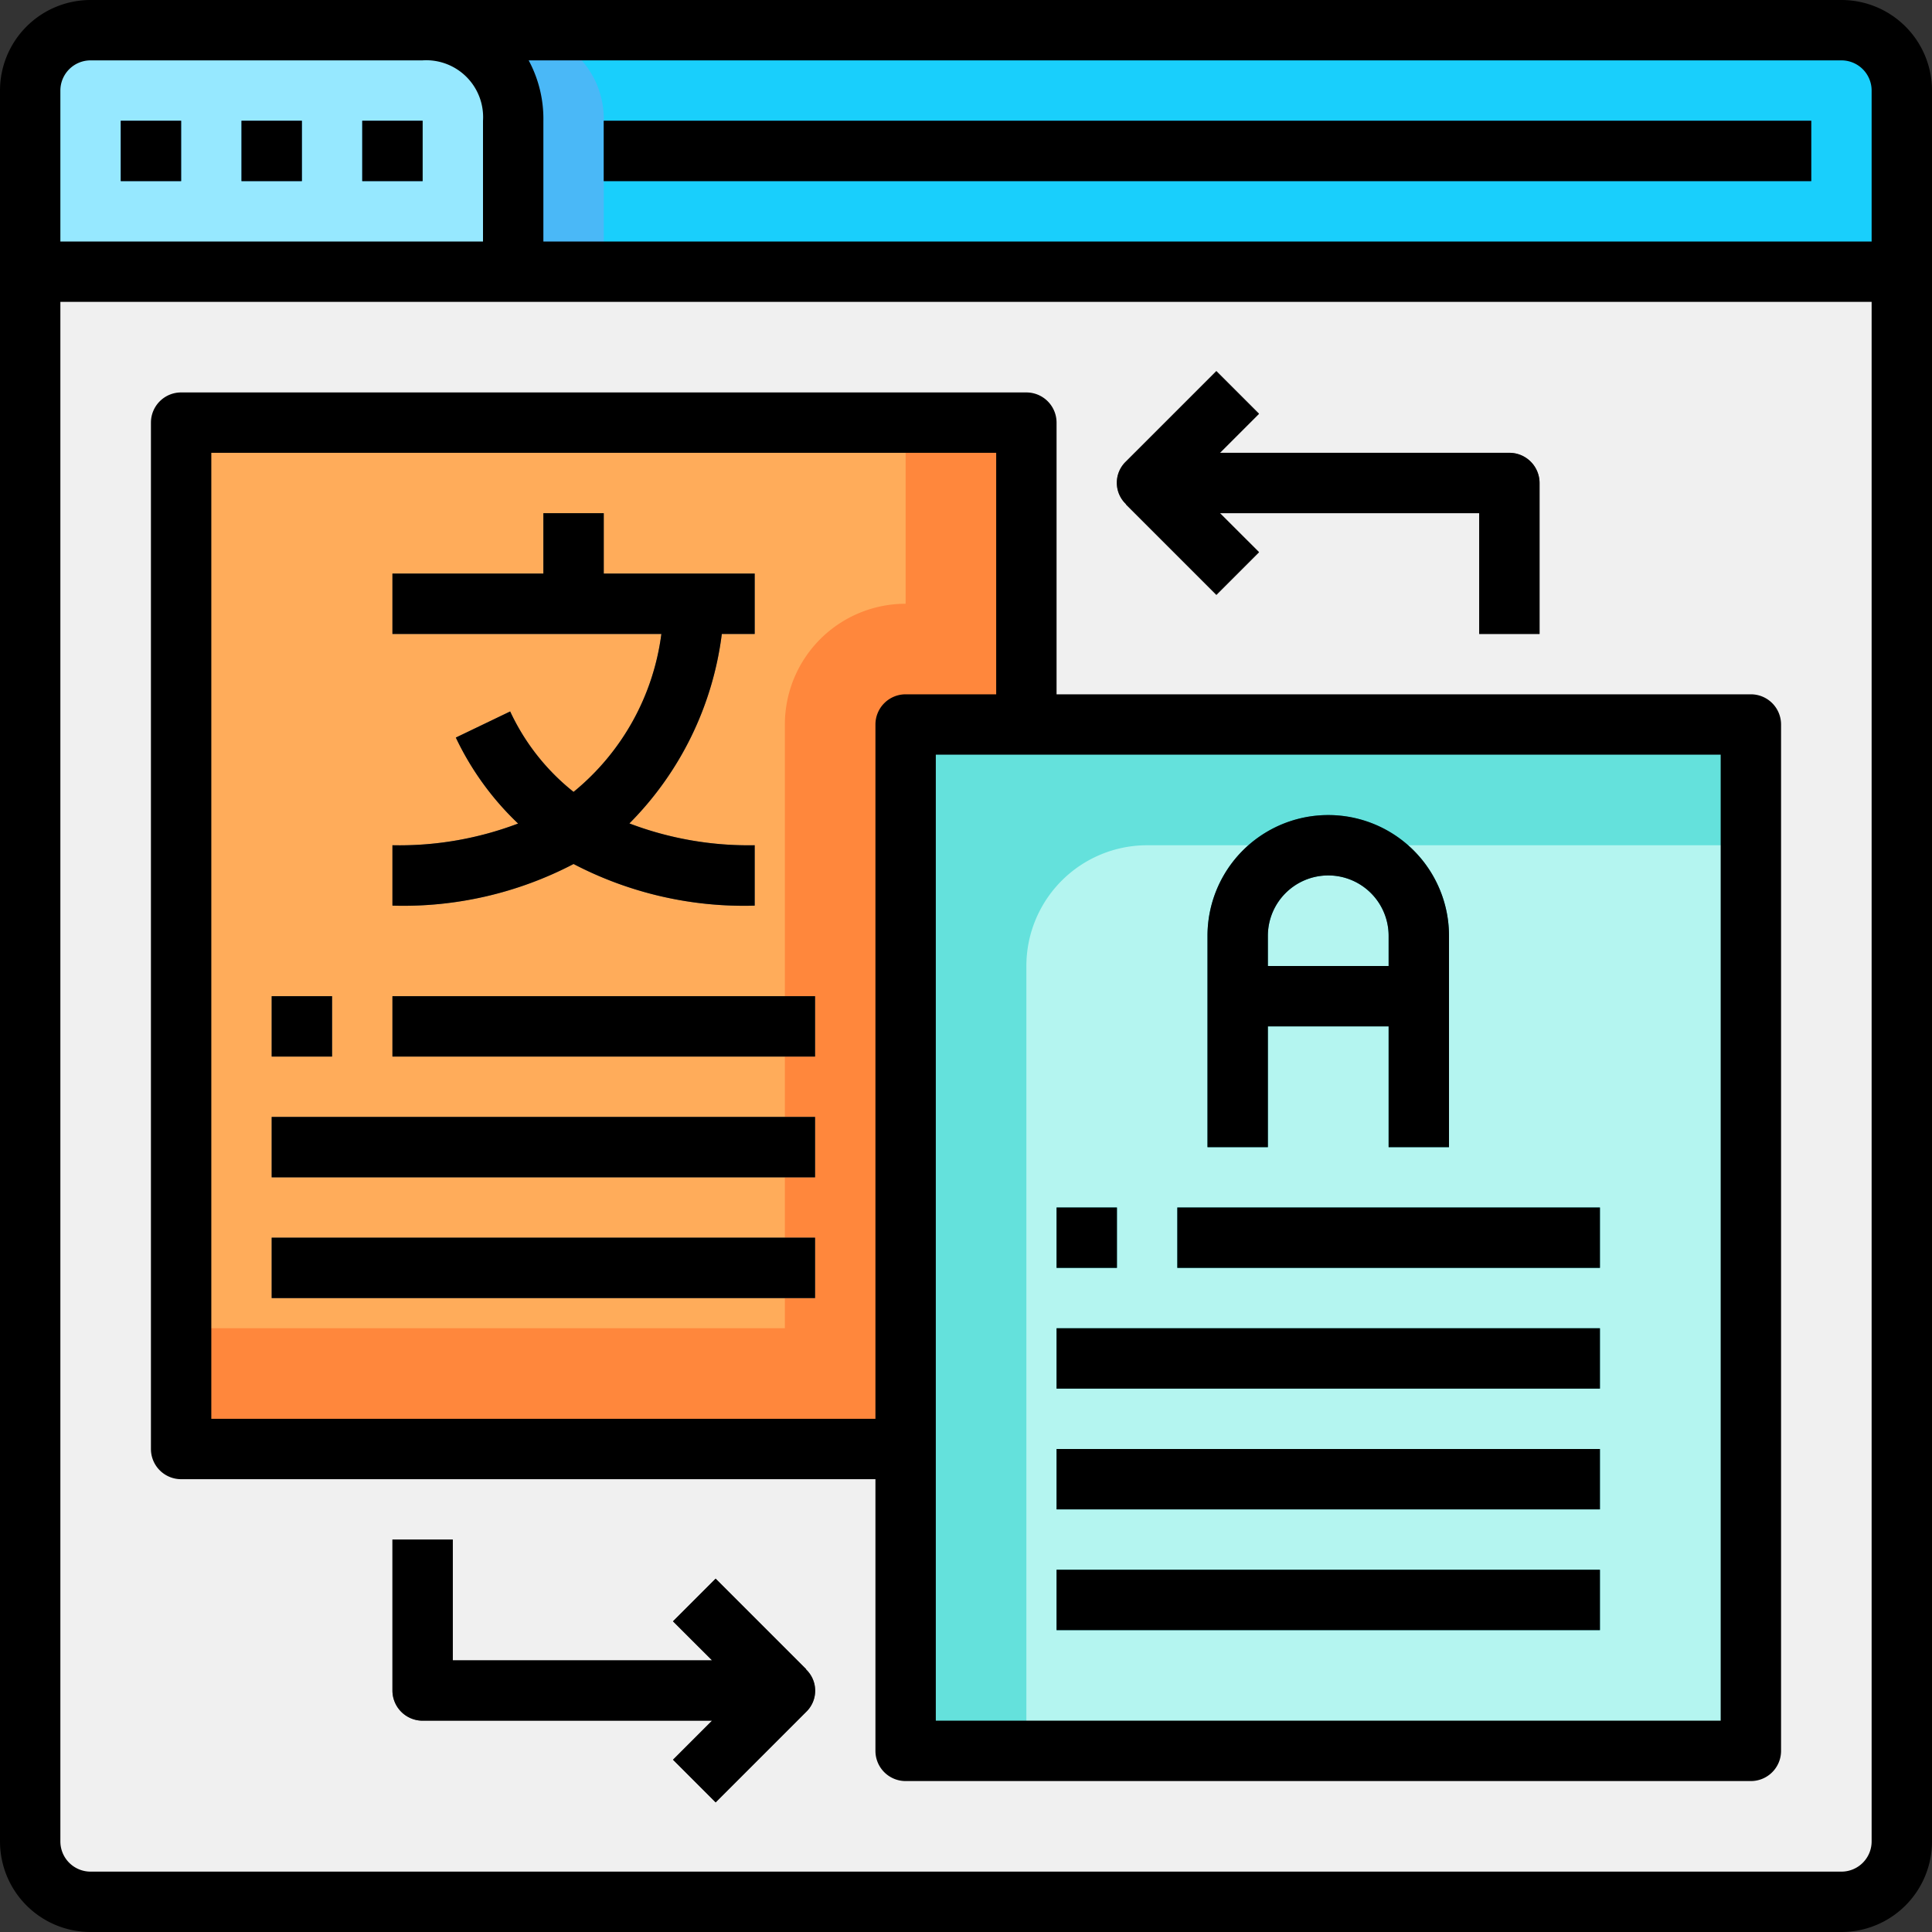 <svg xmlns="http://www.w3.org/2000/svg" viewBox="0 0 64 64"><rect x="0" y="0" width="64" height="64" fill="#333333" stroke="none"/><g id="_02-Translator" data-name="02-Translator"><path d="M17,4V9H1V3A2.006,2.006,0,0,1,3,1H14A2.938,2.938,0,0,1,17,4Z" style="fill:#96e8ff"/><path d="M14,1H61a2.006,2.006,0,0,1,2,2V9H17V4A2.938,2.938,0,0,0,14,1Z" style="fill:#19cffc"/><path d="M17,1H14a2.938,2.938,0,0,1,3,3V9h3V4A2.938,2.938,0,0,0,17,1Z" style="fill:#4ab8f7"/><polygon points="58 24 58 58 30 58 30 48 30 24 34 24 58 24" style="fill:#b4f5f0"/><path d="M34,52V32a4,4,0,0,1,4-4H58V24H30V58h4Z" style="fill:#64e1dc"/><polygon points="34 14 34 24 30 24 30 48 6 48 6 14 34 14" style="fill:#ffac5a"/><path d="M30,14v6h0a4,4,0,0,0-4,4V44H6v4H30V24h4V14Z" style="fill:#ff873c"/><path d="M63,9V61a2.006,2.006,0,0,1-2,2H3a2.006,2.006,0,0,1-2-2V9H63ZM58,58V24H34V14H6V48H30V58Z" style="fill:#f0f0f0"/><rect x="4" y="4" width="2" height="2" style="fill:#2b75ad"/><rect x="8" y="4" width="2" height="2" style="fill:#2b75ad"/><rect x="12" y="4" width="2" height="2" style="fill:#2b75ad"/><rect x="20" y="4" width="40" height="2" style="fill:#2b75ad"/><path d="M48,38V31a4,4,0,0,0-8,0v7h2V34h4v4Zm-6-6V31a2,2,0,0,1,4,0v1Z" style="fill:#108d91"/><path d="M13,19v2h8.909A8.09,8.09,0,0,1,19,26.232a7.376,7.376,0,0,1-2.1-2.664l-1.8.865a9.592,9.592,0,0,0,2.063,2.848A11.084,11.084,0,0,1,13,28v2a12.179,12.179,0,0,0,6-1.379A12.2,12.2,0,0,0,25,30V28a11.108,11.108,0,0,1-4.151-.723A10.8,10.8,0,0,0,23.911,21H25V19H20V17H18v2Z" style="fill:#6e6e6e"/><rect x="9" y="33" width="2" height="2" style="fill:#6e6e6e"/><rect x="13" y="33" width="14" height="2" style="fill:#6e6e6e"/><rect x="9" y="37" width="18" height="2" style="fill:#6e6e6e"/><rect x="9" y="41" width="18" height="2" style="fill:#6e6e6e"/><rect x="35" y="40" width="2" height="2" style="fill:#1cadb5"/><rect x="39" y="40" width="14" height="2" style="fill:#1cadb5"/><rect x="35" y="44" width="18" height="2" style="fill:#1cadb5"/><rect x="35" y="48" width="18" height="2" style="fill:#1cadb5"/><rect x="35" y="52" width="18" height="2" style="fill:#1cadb5"/><path d="M40.293,12.293l-3,3A.974.974,0,0,0,37.3,16.7l-.006.006,3,3,1.414-1.414L40.414,17H49v4h2V16a1,1,0,0,0-1-1H40.414l1.293-1.293Z" style="fill:#6e6e6e"/><path d="M26.7,55.3l.006-.006-3-3-1.414,1.414L23.586,55H15V51H13v5a1,1,0,0,0,1,1h9.586l-1.293,1.293,1.414,1.414,3-3A.974.974,0,0,0,26.7,55.3Z" style="fill:#6e6e6e"/><path d="M61,0H3A3,3,0,0,0,0,3V61a3,3,0,0,0,3,3H61a3,3,0,0,0,3-3V3A3,3,0,0,0,61,0Zm1,3V8H18V4a4.08,4.08,0,0,0-.487-2H61A1,1,0,0,1,62,3ZM3,2H13.993A1.884,1.884,0,0,1,16,4V8H2V3A1,1,0,0,1,3,2ZM61,62H3a1,1,0,0,1-1-1V10H62V61A1,1,0,0,1,61,62Z"/><rect x="4" y="4" width="2" height="2"/><rect x="8" y="4" width="2" height="2"/><rect x="12" y="4" width="2" height="2"/><rect x="20" y="4" width="40" height="2"/><path d="M58,23H35V14a1,1,0,0,0-1-1H6a1,1,0,0,0-1,1V48a1,1,0,0,0,1,1H29v9a1,1,0,0,0,1,1H58a1,1,0,0,0,1-1V24A1,1,0,0,0,58,23ZM29,24V47H7V15H33v8H30A1,1,0,0,0,29,24ZM57,57H31V25H57Z"/><path d="M42,34h4v4h2V31a4,4,0,0,0-8,0v7h2Zm2-5a2,2,0,0,1,2,2v1H42V31A2,2,0,0,1,44,29Z"/><path d="M25,30V28a11.108,11.108,0,0,1-4.151-.723A10.8,10.8,0,0,0,23.911,21H25V19H20V17H18v2H13v2h8.909A8.09,8.09,0,0,1,19,26.232a7.376,7.376,0,0,1-2.1-2.664l-1.8.865a9.592,9.592,0,0,0,2.063,2.848A11.084,11.084,0,0,1,13,28v2a12.179,12.179,0,0,0,6-1.379A12.2,12.2,0,0,0,25,30Z"/><rect x="9" y="33" width="2" height="2"/><rect x="13" y="33" width="14" height="2"/><rect x="9" y="37" width="18" height="2"/><rect x="9" y="41" width="18" height="2"/><rect x="35" y="40" width="2" height="2"/><rect x="39" y="40" width="14" height="2"/><rect x="35" y="44" width="18" height="2"/><rect x="35" y="48" width="18" height="2"/><rect x="35" y="52" width="18" height="2"/><path d="M37.3,16.7l-.006.006,3,3,1.414-1.414L40.414,17H49v4h2V16a1,1,0,0,0-1-1H40.414l1.293-1.293-1.414-1.414-3,3A.974.974,0,0,0,37.3,16.7Z"/><path d="M26.7,55.3l.006-.006-3-3-1.414,1.414L23.586,55H15V51H13v5a1,1,0,0,0,1,1h9.586l-1.293,1.293,1.414,1.414,3-3A.974.974,0,0,0,26.7,55.3Z"/></g></svg>